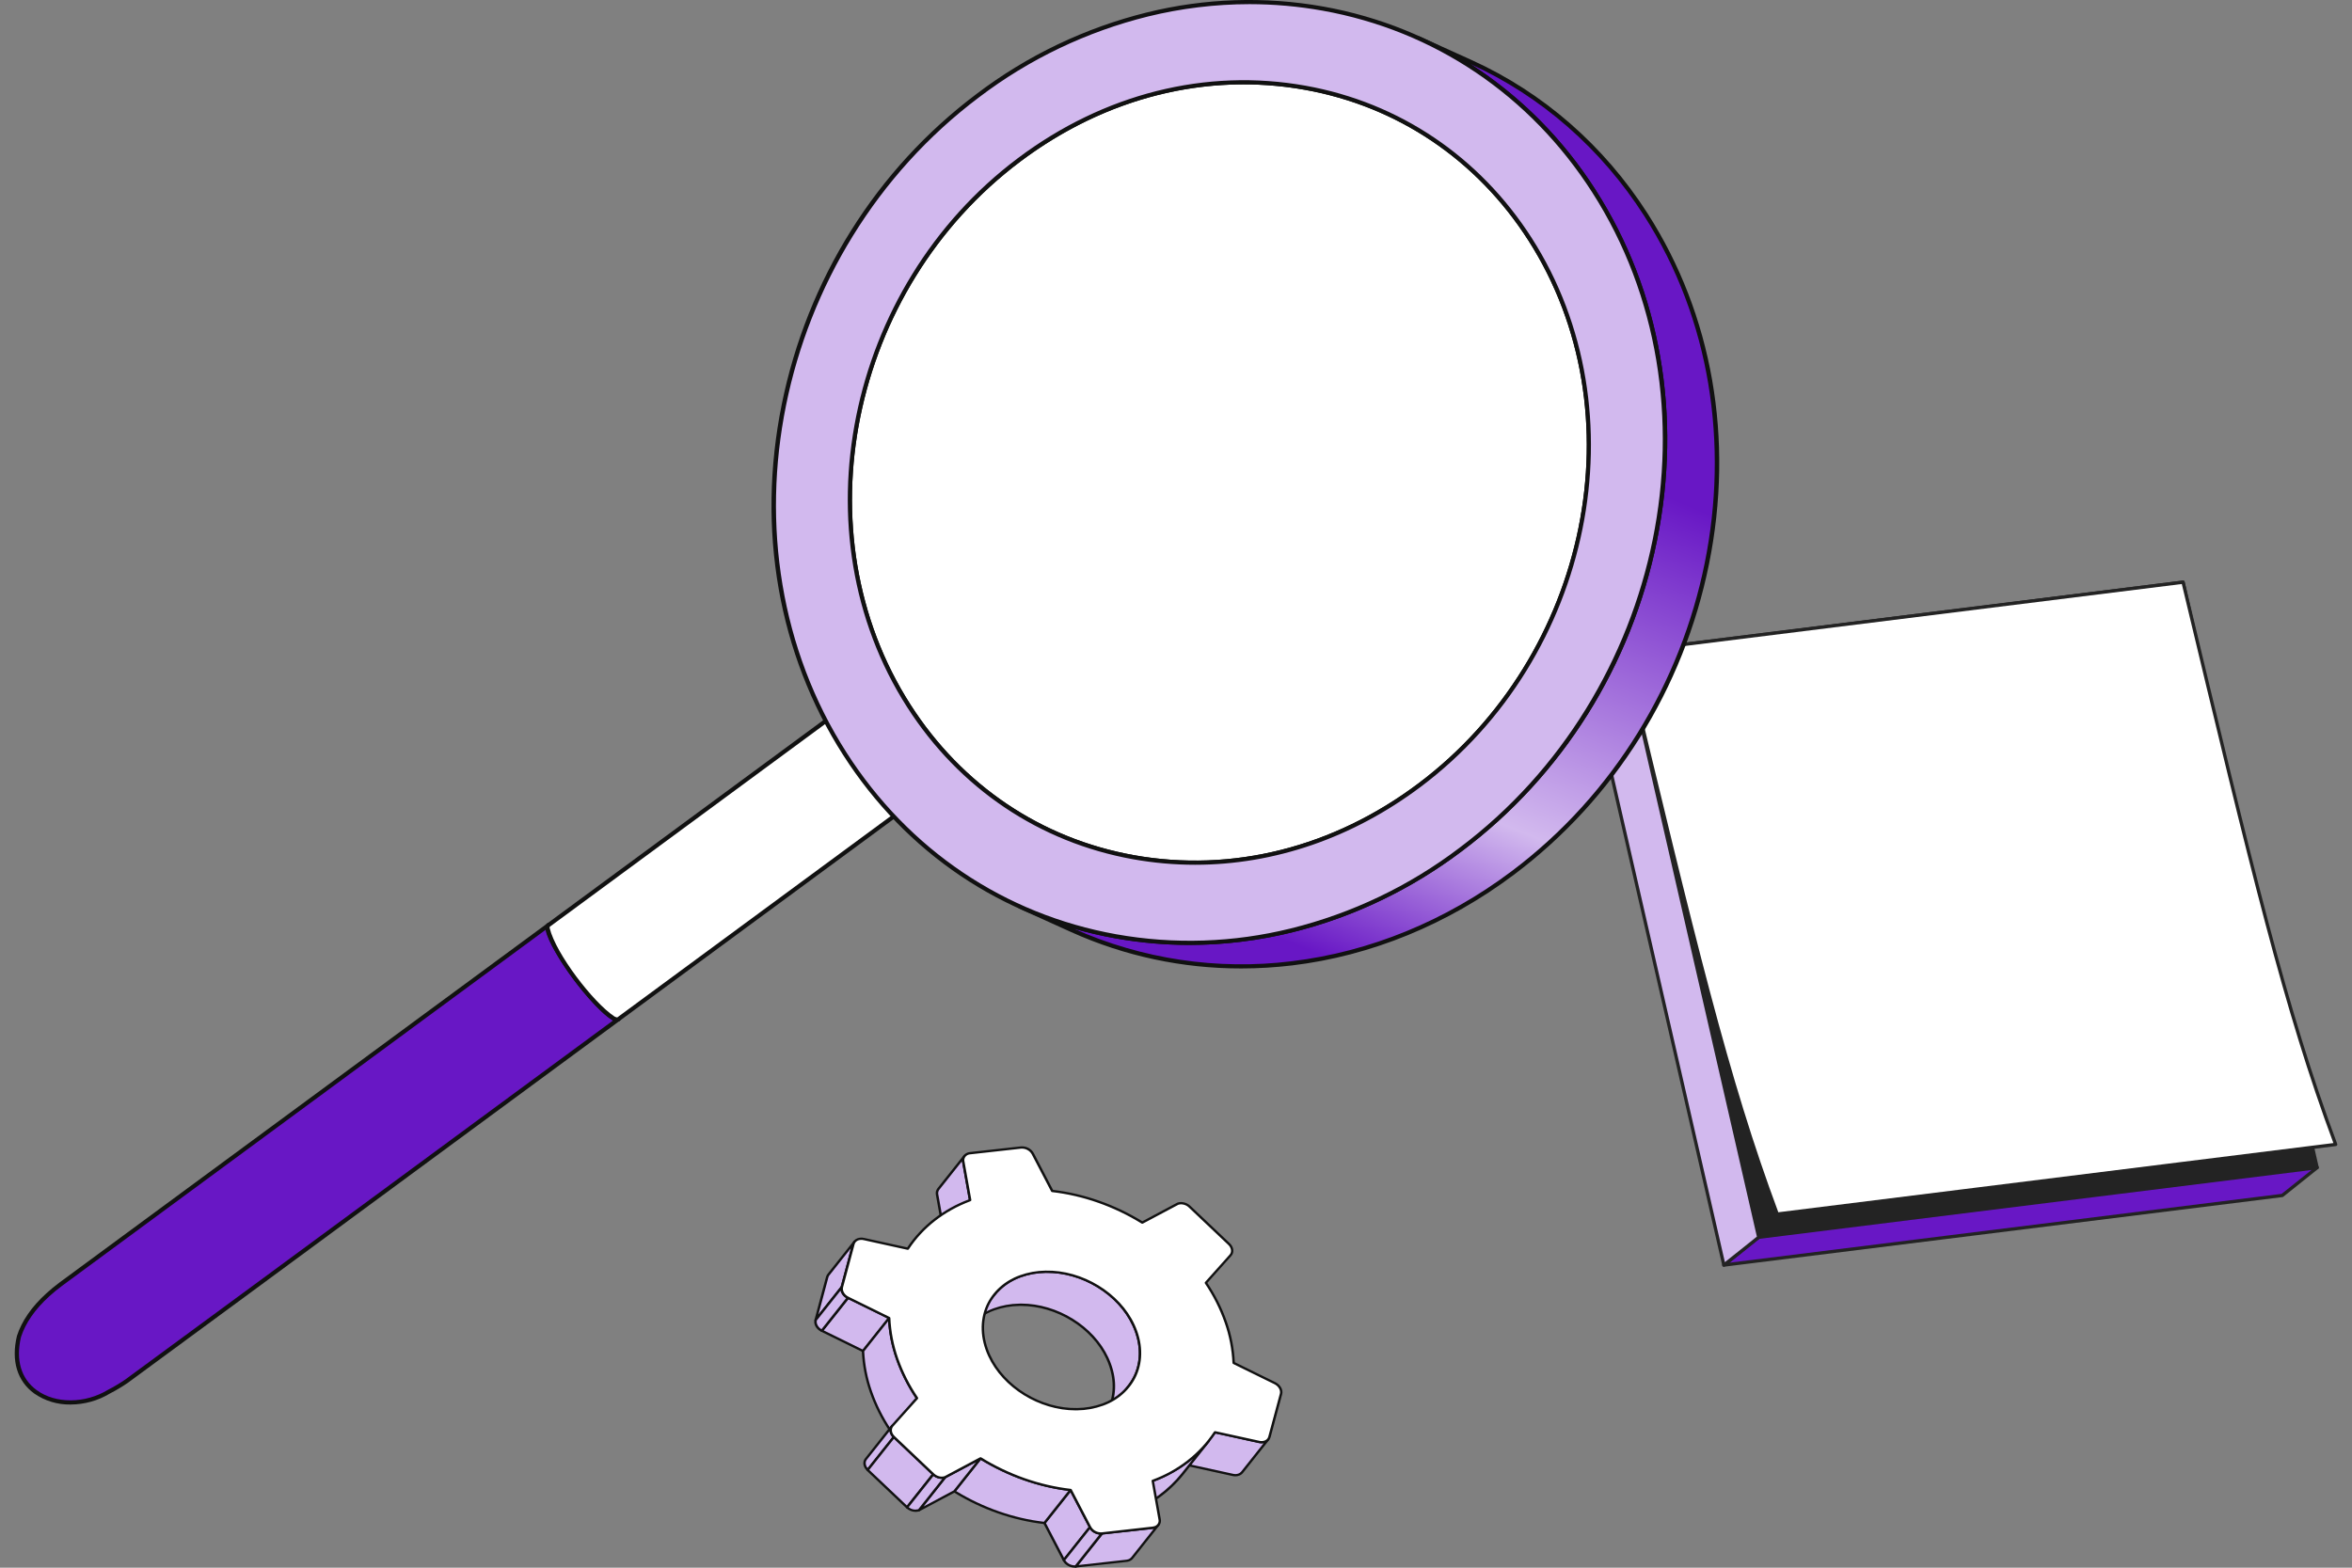 <svg width="111" height="74" viewBox="0 0 111 74" fill="none" xmlns="http://www.w3.org/2000/svg">
<rect x="0" y="0" width="111" height="74" fill="#808080" stroke="none"/>
<g clip-path="url(#clip0_3375_128260)">
<path d="M103.027 27.481L109.355 55.115L83.001 58.402L76.672 30.768L103.027 27.481Z" fill="#232323"/>
<path d="M83 58.48C82.965 58.48 82.933 58.455 82.924 58.419L76.596 30.785C76.591 30.764 76.595 30.741 76.608 30.723C76.62 30.705 76.64 30.693 76.662 30.691L103.017 27.404C103.056 27.399 103.093 27.425 103.102 27.464L109.431 55.098C109.436 55.119 109.432 55.142 109.419 55.16C109.406 55.178 109.387 55.19 109.365 55.193L83.01 58.479C83.007 58.48 83.004 58.48 83 58.48ZM76.767 30.835L83.061 58.316L109.26 55.048L102.966 27.567L76.767 30.835Z" fill="#232323"/>
<path d="M109.355 55.115L107.71 56.429L81.356 59.716L83 58.402L109.355 55.115Z" fill="#6817C5"/>
<path d="M81.355 59.794C81.324 59.794 81.296 59.775 81.284 59.746C81.27 59.714 81.279 59.676 81.307 59.655L82.951 58.341C82.963 58.332 82.976 58.326 82.99 58.325L109.345 55.038C109.38 55.033 109.413 55.053 109.427 55.085C109.44 55.117 109.431 55.154 109.403 55.176L107.759 56.49C107.747 56.499 107.734 56.505 107.72 56.506L81.365 59.793C81.362 59.793 81.359 59.794 81.355 59.794ZM83.031 58.477L81.62 59.604L107.679 56.354L109.09 55.227L83.031 58.477Z" fill="#232323"/>
<path d="M83.001 58.403L81.356 59.716L75.027 32.082L76.672 30.769L83.001 58.403Z" fill="#D2B9EE"/>
<path d="M81.356 59.794C81.347 59.794 81.339 59.792 81.33 59.79C81.305 59.781 81.286 59.76 81.28 59.733L74.951 32.099C74.945 32.07 74.955 32.04 74.979 32.021L76.623 30.707C76.644 30.691 76.672 30.686 76.698 30.695C76.723 30.703 76.742 30.725 76.748 30.751L83.077 58.385C83.083 58.414 83.073 58.445 83.049 58.463L81.405 59.777C81.391 59.788 81.374 59.794 81.356 59.794ZM75.114 32.112L81.404 59.578L82.914 58.372L76.624 30.907L75.114 32.112Z" fill="#232323"/>
<path d="M76.672 30.768L103.027 27.481C106.348 41.355 107.864 47.683 110.229 54.022L83.875 57.308C81.509 50.97 79.994 44.642 76.672 30.768Z" fill="white"/>
<path d="M83.874 57.386C83.842 57.386 83.813 57.366 83.801 57.335C81.434 50.992 79.918 44.66 76.596 30.786C76.591 30.765 76.595 30.742 76.608 30.724C76.62 30.705 76.64 30.693 76.662 30.691L103.017 27.404C103.056 27.4 103.093 27.424 103.102 27.463C106.423 41.331 107.938 47.66 110.302 53.994C110.311 54.016 110.308 54.041 110.296 54.062C110.283 54.082 110.262 54.096 110.239 54.099L83.884 57.385C83.881 57.386 83.878 57.386 83.874 57.386ZM76.768 30.835C80.064 44.602 81.579 50.921 83.926 57.223L110.122 53.956C107.778 47.654 106.261 41.326 102.967 27.567L76.768 30.835Z" fill="#232323"/>
</g>
<g clip-path="url(#clip1_3375_128260)">
<path d="M0.894 63.084C1.14 62.32 1.661 61.66 2.249 61.124C2.447 60.944 2.654 60.773 2.87 60.614L25.883 43.668C25.769 44.541 28.326 47.977 29.185 48.105C28.981 48.251 6.161 65.069 5.969 65.197C5.703 65.378 5.426 65.543 5.14 65.69C3.15 66.889 0.21 65.931 0.894 63.084Z" fill="#6817C5"/>
<path d="M3.328 66.298C2.717 66.309 2.118 66.128 1.617 65.78C0.81 65.194 0.519 64.229 0.799 63.062C0.8 63.06 0.8 63.058 0.801 63.055C1.026 62.358 1.491 61.683 2.184 61.053C2.384 60.87 2.593 60.697 2.811 60.536L25.825 43.59C25.841 43.578 25.86 43.572 25.879 43.571C25.899 43.569 25.918 43.574 25.935 43.584C25.951 43.594 25.965 43.608 25.974 43.626C25.982 43.643 25.985 43.663 25.983 43.682C25.877 44.493 28.404 47.89 29.202 48.009C29.221 48.012 29.239 48.021 29.254 48.034C29.268 48.047 29.279 48.064 29.283 48.083C29.288 48.102 29.287 48.123 29.28 48.141C29.273 48.159 29.261 48.175 29.245 48.187C29.171 48.24 26.06 50.531 22.122 53.432C15.006 58.673 6.149 65.198 6.025 65.28C5.756 65.463 5.477 65.63 5.187 65.779C4.626 66.117 3.984 66.296 3.328 66.298ZM0.991 63.112C0.733 64.194 0.996 65.085 1.734 65.62C2.625 66.267 4.005 66.261 5.091 65.607C5.375 65.46 5.65 65.296 5.914 65.116C6.059 65.019 15.275 58.23 22.004 53.273C25.474 50.717 28.302 48.634 28.977 48.138C28.008 47.664 25.97 44.926 25.794 43.858L2.931 60.694C2.718 60.851 2.514 61.019 2.319 61.197C1.652 61.805 1.206 62.449 0.991 63.112Z" fill="#111111"/>
<path d="M29.185 48.106C29.398 47.948 28.832 46.828 27.921 45.603C27.009 44.377 26.096 43.512 25.883 43.669C25.669 43.827 26.235 44.947 27.147 46.172C28.059 47.397 28.971 48.263 29.185 48.106Z" fill="white"/>
<path d="M29.125 48.223C29.041 48.218 28.959 48.191 28.888 48.146C28.351 47.848 27.278 46.621 26.497 45.411C26.134 44.848 25.559 43.865 25.799 43.611C25.878 43.527 26.007 43.532 26.18 43.629C26.717 43.927 27.789 45.154 28.57 46.363C28.934 46.927 29.509 47.91 29.269 48.164C29.25 48.183 29.228 48.199 29.203 48.209C29.179 48.219 29.152 48.224 29.125 48.223ZM25.944 43.749C25.942 43.749 25.94 43.749 25.938 43.749C25.897 43.816 26.01 44.291 26.664 45.304C27.43 46.491 28.471 47.688 28.985 47.974C29.092 48.033 29.129 48.025 29.13 48.025C29.171 47.958 29.058 47.483 28.403 46.47C27.637 45.283 26.596 44.086 26.083 43.8C26.041 43.773 25.994 43.755 25.944 43.749Z" fill="#111111"/>
<path d="M43.31 37.705C43.523 37.548 42.957 36.427 42.046 35.202C41.134 33.977 40.221 33.112 40.008 33.269C39.794 33.426 40.36 34.547 41.272 35.772C42.184 36.997 43.096 37.862 43.31 37.705Z" fill="white"/>
<path d="M43.25 37.822C43.166 37.816 43.084 37.79 43.013 37.745C42.475 37.447 41.403 36.22 40.622 35.01C40.259 34.447 39.684 33.464 39.924 33.21C40.003 33.125 40.132 33.131 40.305 33.227C40.842 33.526 41.914 34.753 42.695 35.962C43.059 36.526 43.633 37.509 43.394 37.763C43.375 37.782 43.353 37.797 43.328 37.807C43.304 37.818 43.277 37.823 43.25 37.822ZM40.069 33.348C40.067 33.348 40.065 33.348 40.063 33.348C40.022 33.415 40.135 33.89 40.789 34.903C41.555 36.09 42.596 37.287 43.11 37.572C43.217 37.632 43.254 37.623 43.255 37.623C43.296 37.557 43.182 37.082 42.528 36.068C41.762 34.882 40.721 33.684 40.208 33.399C40.166 33.371 40.119 33.354 40.069 33.348Z" fill="#111111"/>
<path d="M25.84 43.821C25.834 43.794 25.835 43.766 25.842 43.739C25.85 43.712 25.864 43.688 25.883 43.668L40.008 33.268C39.652 33.909 42.691 37.916 43.31 37.705L29.186 48.106C29.14 48.14 29.058 48.127 28.937 48.06C27.968 47.421 26.136 45.08 25.84 43.821Z" fill="white"/>
<path d="M29.126 48.223C29.042 48.217 28.962 48.19 28.891 48.146C27.867 47.472 26.039 45.092 25.745 43.843C25.744 43.838 25.743 43.833 25.742 43.827C25.735 43.784 25.738 43.739 25.753 43.697C25.767 43.655 25.792 43.618 25.826 43.589L39.95 33.188C39.968 33.175 39.991 33.168 40.013 33.169C40.036 33.17 40.058 33.178 40.075 33.193C40.092 33.208 40.103 33.228 40.107 33.251C40.111 33.273 40.107 33.295 40.096 33.315C39.932 33.611 40.813 35.12 41.909 36.42C42.769 37.439 43.181 37.645 43.28 37.612C43.302 37.604 43.327 37.605 43.349 37.614C43.371 37.622 43.389 37.638 43.4 37.659C43.411 37.68 43.414 37.704 43.409 37.727C43.403 37.75 43.39 37.77 43.371 37.784L29.247 48.185C29.212 48.211 29.169 48.224 29.126 48.223ZM25.94 43.807C26.232 45.021 28.005 47.326 28.994 47.978C29.095 48.033 29.132 48.025 29.132 48.025L43.069 37.761C42.697 37.595 42.174 37.041 41.757 36.547C41.124 35.796 39.973 34.216 39.888 33.48L25.944 43.748C25.94 43.767 25.939 43.787 25.94 43.807Z" fill="#111111"/>
<path d="M49.747 39.3L52.201 40.412C49.494 39.185 47.103 37.174 45.345 34.43C40.125 26.281 42.453 14.742 50.548 8.659C55.919 4.624 62.476 4.003 67.805 6.418L65.352 5.307C60.022 2.891 53.466 3.513 48.095 7.548C39.999 13.63 37.672 25.17 42.891 33.318C44.65 36.063 47.04 38.074 49.747 39.3" fill="white"/>
<path d="M52.199 40.51C52.185 40.51 52.171 40.507 52.158 40.501L49.705 39.389C46.867 38.09 44.471 35.999 42.806 33.371C37.566 25.191 39.911 13.572 48.033 7.469C50.639 5.511 53.645 4.28 56.725 3.91C59.68 3.545 62.678 3.997 65.391 5.216L67.845 6.328C67.857 6.333 67.868 6.341 67.876 6.351C67.885 6.36 67.892 6.371 67.897 6.383C67.901 6.396 67.903 6.408 67.903 6.421C67.903 6.434 67.9 6.447 67.894 6.459C67.889 6.471 67.881 6.481 67.871 6.49C67.862 6.499 67.851 6.506 67.838 6.51C67.826 6.515 67.813 6.517 67.8 6.517C67.787 6.516 67.774 6.513 67.763 6.508C65.083 5.303 62.121 4.857 59.203 5.218C56.157 5.584 53.185 6.801 50.607 8.738C42.566 14.78 40.242 26.281 45.427 34.377C47.071 36.973 49.438 39.038 52.241 40.322C52.261 40.331 52.278 40.347 52.288 40.367C52.298 40.387 52.301 40.41 52.297 40.432C52.292 40.454 52.279 40.474 52.262 40.488C52.244 40.502 52.222 40.51 52.199 40.51ZM58.723 3.987C58.063 3.987 57.404 4.027 56.749 4.106C53.703 4.472 50.731 5.689 48.153 7.626C40.111 13.668 37.788 25.169 42.974 33.265C44.618 35.861 46.985 37.926 49.787 39.21L49.982 39.298C48.087 38.038 46.479 36.398 45.26 34.483C40.02 26.303 42.365 14.683 50.487 8.581C53.093 6.623 56.099 5.392 59.179 5.022C61.294 4.764 63.438 4.919 65.493 5.479L65.309 5.396C63.24 4.463 60.995 3.983 58.723 3.987Z" fill="#111111"/>
<path d="M49.747 39.3L52.201 40.412C49.494 39.185 47.103 37.174 45.345 34.43C40.125 26.281 42.453 14.742 50.548 8.659C55.919 4.624 62.476 4.003 67.805 6.418L65.352 5.307C60.022 2.891 53.466 3.513 48.095 7.548C39.999 13.63 37.672 25.17 42.891 33.318C44.65 36.063 47.04 38.074 49.747 39.3" fill="white"/>
<path d="M52.199 40.51C52.185 40.51 52.171 40.507 52.158 40.501L49.705 39.389C46.867 38.09 44.471 35.999 42.806 33.371C37.566 25.191 39.911 13.572 48.033 7.469C50.639 5.511 53.645 4.28 56.725 3.91C59.68 3.545 62.678 3.997 65.391 5.216L67.845 6.328C67.857 6.333 67.868 6.341 67.876 6.351C67.885 6.36 67.892 6.371 67.897 6.383C67.901 6.396 67.903 6.408 67.903 6.421C67.903 6.434 67.9 6.447 67.894 6.459C67.889 6.471 67.881 6.481 67.871 6.49C67.862 6.499 67.851 6.506 67.838 6.51C67.826 6.515 67.813 6.517 67.8 6.517C67.787 6.516 67.774 6.513 67.763 6.508C65.083 5.303 62.121 4.857 59.203 5.218C56.157 5.584 53.185 6.801 50.607 8.738C42.566 14.78 40.242 26.281 45.427 34.377C47.071 36.973 49.438 39.038 52.241 40.322C52.261 40.331 52.278 40.347 52.288 40.367C52.298 40.387 52.301 40.41 52.297 40.432C52.292 40.454 52.279 40.474 52.262 40.488C52.244 40.502 52.222 40.51 52.199 40.51ZM58.723 3.987C58.063 3.987 57.404 4.027 56.749 4.106C53.703 4.472 50.731 5.689 48.153 7.626C40.111 13.668 37.788 25.169 42.974 33.265C44.618 35.861 46.985 37.926 49.787 39.21L49.982 39.298C48.087 38.038 46.479 36.398 45.26 34.483C40.02 26.303 42.365 14.683 50.487 8.581C53.093 6.623 56.099 5.392 59.179 5.022C61.294 4.764 63.438 4.919 65.493 5.479L65.309 5.396C63.24 4.463 60.995 3.983 58.723 3.987Z" fill="#111111"/>
<path d="M48.095 7.548C39.999 13.63 37.672 25.17 42.891 33.318C48.111 41.467 58.904 43.142 66.999 37.059C75.099 30.973 77.43 19.438 72.21 11.29C66.99 3.142 56.195 1.462 48.095 7.548Z" fill="white"/>
<path d="M56.403 40.821C55.421 40.82 54.442 40.733 53.476 40.56C49.058 39.768 45.268 37.215 42.806 33.371C37.566 25.191 39.911 13.572 48.033 7.469C52.093 4.419 56.917 3.203 61.618 4.046C66.038 4.838 69.829 7.392 72.292 11.237C77.53 19.414 75.182 31.033 67.057 37.138C63.839 39.556 60.14 40.821 56.403 40.821ZM48.154 7.627C40.112 13.668 37.788 25.17 42.974 33.265C45.406 37.062 49.148 39.584 53.511 40.366C58.156 41.198 62.924 39.996 66.938 36.98C74.982 30.936 77.309 19.436 72.125 11.343C69.692 7.545 65.948 5.022 61.584 4.24C56.938 3.407 52.168 4.611 48.154 7.627Z" fill="#111111"/>
<path d="M48.141 42.795L50.594 43.907C57.02 46.819 64.925 46.069 71.397 41.207C81.16 33.871 83.972 19.959 77.679 10.136C75.559 6.826 72.675 4.401 69.41 2.921L66.957 1.81C70.221 3.289 73.105 5.714 75.226 9.024C81.518 18.848 78.707 32.759 68.943 40.095C62.471 44.958 54.567 45.707 48.141 42.795Z" fill="url(#paint0_linear_3375_128260)"/>
<path d="M58.583 45.714C55.813 45.72 53.074 45.134 50.551 43.997L48.098 42.885C48.086 42.88 48.075 42.872 48.066 42.863C48.057 42.853 48.05 42.842 48.045 42.83C48.041 42.818 48.039 42.805 48.039 42.792C48.039 42.779 48.043 42.766 48.048 42.754C48.053 42.742 48.061 42.731 48.071 42.722C48.08 42.714 48.092 42.707 48.104 42.702C48.116 42.698 48.129 42.696 48.142 42.696C48.156 42.697 48.168 42.7 48.18 42.705C51.415 44.159 54.989 44.697 58.511 44.263C62.186 43.821 65.772 42.353 68.882 40.016C78.589 32.722 81.397 18.844 75.14 9.077C73.103 5.897 70.258 3.415 66.914 1.9C66.89 1.889 66.872 1.869 66.862 1.844C66.853 1.82 66.854 1.793 66.865 1.769C66.876 1.745 66.896 1.726 66.921 1.717C66.945 1.708 66.972 1.709 66.996 1.72L69.45 2.832C72.83 4.363 75.704 6.871 77.762 10.083C80.819 14.856 81.846 20.73 80.655 26.624C79.464 32.517 76.196 37.723 71.455 41.285C68.317 43.642 64.698 45.124 60.989 45.57C60.19 45.666 59.387 45.714 58.583 45.714ZM50.672 43.834C53.897 45.274 57.457 45.806 60.965 45.373C64.64 44.932 68.226 43.463 71.335 41.127C81.043 33.834 83.85 19.954 77.594 10.188C75.562 7.016 72.727 4.539 69.394 3.023C71.774 4.557 73.791 6.586 75.308 8.97C78.365 13.743 79.393 19.617 78.201 25.511C77.01 31.405 73.743 36.611 69.001 40.173C65.864 42.531 62.245 44.012 58.535 44.458C55.898 44.779 53.224 44.567 50.672 43.834Z" fill="#111111"/>
<path d="M75.225 9.024C81.518 18.847 78.706 32.759 68.943 40.094C59.184 47.426 46.167 45.406 39.875 35.584C33.579 25.756 36.391 11.844 46.149 4.511C55.913 -2.824 68.93 -0.804 75.225 9.024ZM66.998 37.059C75.098 30.973 77.429 19.438 72.209 11.29C66.99 3.141 56.194 1.462 48.094 7.547C39.999 13.63 37.671 25.169 42.891 33.318C48.11 41.467 58.903 43.141 66.998 37.059Z" fill="#D2B9EE"/>
<path d="M56.131 44.605C54.961 44.605 53.793 44.501 52.641 44.294C47.319 43.34 42.755 40.266 39.789 35.637C36.731 30.862 35.702 24.987 36.893 19.092C38.084 13.2 41.348 7.994 46.088 4.433C48.477 2.617 51.214 1.308 54.131 0.586C56.854 -0.088 59.69 -0.183 62.452 0.309C67.775 1.263 72.341 4.339 75.307 8.97C78.365 13.743 79.392 19.617 78.201 25.511C77.009 31.405 73.742 36.611 69.001 40.173C66.613 41.988 63.877 43.296 60.961 44.017C59.38 44.405 57.759 44.603 56.131 44.605ZM58.963 0.196C57.351 0.198 55.744 0.394 54.179 0.778C51.288 1.494 48.575 2.791 46.208 4.591C36.503 11.882 33.699 25.762 39.957 35.531C42.892 40.113 47.409 43.156 52.677 44.1C55.411 44.587 58.218 44.493 60.914 43.826C63.804 43.111 66.516 41.815 68.882 40.016C78.589 32.722 81.397 18.843 75.14 9.077C72.203 4.492 67.685 1.448 62.417 0.503C61.277 0.299 60.121 0.196 58.963 0.196ZM56.401 40.82C55.42 40.82 54.441 40.733 53.475 40.56C49.056 39.768 45.267 37.215 42.805 33.371C37.565 25.191 39.91 13.572 48.032 7.469C52.092 4.419 56.916 3.203 61.617 4.046C66.037 4.838 69.828 7.392 72.291 11.237C77.529 19.414 75.18 31.033 67.056 37.137C63.838 39.555 60.139 40.82 56.401 40.82ZM58.691 3.982C54.995 3.982 51.336 5.234 48.152 7.626C40.111 13.668 37.787 25.169 42.973 33.265C45.405 37.062 49.147 39.583 53.51 40.365C58.155 41.198 62.923 39.996 66.937 36.98C74.981 30.936 77.308 19.435 72.124 11.343C69.691 7.545 65.947 5.022 61.582 4.24C60.628 4.069 59.66 3.983 58.691 3.982H58.691Z" fill="#111111"/>
</g>
<g clip-path="url(#clip2_3375_128260)">
<path d="M44.225 56.383C44.216 56.338 44.217 56.292 44.228 56.247C44.238 56.202 44.259 56.16 44.287 56.123L45.523 54.566C45.494 54.604 45.474 54.646 45.463 54.691C45.452 54.736 45.451 54.782 45.46 54.827L45.785 56.648L44.55 58.206L44.225 56.383Z" fill="#D2B9EE"/>
<path d="M44.55 58.26C44.536 58.261 44.522 58.256 44.511 58.248C44.501 58.239 44.494 58.228 44.491 58.215L44.167 56.394C44.157 56.342 44.158 56.288 44.17 56.236C44.183 56.184 44.206 56.135 44.239 56.092L45.475 54.535C45.48 54.529 45.485 54.524 45.492 54.52C45.498 54.517 45.506 54.514 45.513 54.513C45.521 54.512 45.529 54.513 45.536 54.514C45.544 54.516 45.551 54.519 45.557 54.523C45.563 54.528 45.568 54.533 45.572 54.539C45.576 54.545 45.579 54.552 45.58 54.559C45.581 54.566 45.581 54.573 45.579 54.58C45.577 54.587 45.574 54.593 45.569 54.599C45.545 54.631 45.528 54.666 45.52 54.704C45.511 54.742 45.51 54.781 45.518 54.819L45.843 56.64C45.844 56.647 45.844 56.654 45.842 56.661C45.84 56.668 45.837 56.675 45.832 56.681L44.597 58.238C44.591 58.245 44.584 58.251 44.576 58.254C44.568 58.258 44.559 58.26 44.55 58.26ZM44.282 56.376L44.585 58.071L45.723 56.635L45.403 54.836C45.401 54.829 45.4 54.821 45.399 54.814L44.334 56.157C44.31 56.188 44.293 56.224 44.284 56.262C44.275 56.299 44.275 56.338 44.282 56.376Z" fill="#111111"/>
<path d="M57.341 67.607L59.422 68.064C59.514 68.085 59.61 68.08 59.699 68.049C59.761 68.028 59.815 67.99 59.855 67.941L58.62 69.498C58.58 69.547 58.525 69.585 58.463 69.607C58.375 69.638 58.278 69.643 58.187 69.622L56.105 69.164L57.341 67.607Z" fill="#D2B9EE"/>
<path d="M58.303 69.689C58.259 69.689 58.216 69.684 58.174 69.675L56.092 69.218C56.083 69.216 56.074 69.212 56.067 69.206C56.059 69.2 56.054 69.193 56.05 69.185C56.047 69.176 56.046 69.167 56.047 69.158C56.049 69.149 56.053 69.141 56.059 69.134L57.294 67.576C57.3 67.568 57.309 67.562 57.319 67.558C57.33 67.555 57.341 67.554 57.352 67.556L59.433 68.012C59.513 68.031 59.597 68.027 59.675 68C59.727 67.981 59.772 67.949 59.805 67.908C59.81 67.902 59.816 67.897 59.822 67.894C59.829 67.89 59.836 67.887 59.844 67.886C59.851 67.885 59.859 67.886 59.867 67.887C59.874 67.889 59.881 67.892 59.887 67.896C59.9 67.905 59.908 67.918 59.91 67.932C59.912 67.946 59.908 67.96 59.9 67.972L58.664 69.529C58.617 69.587 58.554 69.631 58.482 69.657C58.425 69.678 58.364 69.689 58.303 69.689ZM56.205 69.132L58.2 69.569C58.28 69.588 58.364 69.584 58.441 69.557C58.493 69.538 58.539 69.506 58.572 69.465L59.637 68.122C59.561 68.136 59.483 68.134 59.408 68.117L57.363 67.668L56.205 69.132Z" fill="#111111"/>
<path d="M46.923 61.113L45.688 62.671C46 62.28 46.426 61.98 46.915 61.804C47.296 61.667 47.7 61.594 48.109 61.587C49.816 61.553 51.577 62.623 52.263 64.114C52.763 65.197 52.625 66.247 52.029 66.995L53.265 65.437C53.858 64.689 53.996 63.638 53.498 62.556C52.812 61.065 51.051 59.995 49.344 60.03C48.936 60.036 48.531 60.109 48.15 60.247C47.661 60.423 47.236 60.723 46.923 61.113Z" fill="#D2B9EE"/>
<path d="M52.03 67.048C52.017 67.048 52.005 67.044 51.995 67.037C51.989 67.033 51.984 67.028 51.98 67.022C51.976 67.016 51.974 67.009 51.972 67.002C51.971 66.995 51.972 66.988 51.974 66.981C51.975 66.974 51.979 66.967 51.983 66.962C52.597 66.187 52.678 65.157 52.207 64.135C51.537 62.68 49.856 61.645 48.189 61.645H48.108C47.707 61.649 47.309 61.719 46.935 61.853C46.455 62.026 46.038 62.321 45.731 62.703C45.722 62.715 45.708 62.723 45.693 62.725C45.677 62.727 45.662 62.724 45.649 62.715C45.636 62.707 45.628 62.694 45.626 62.68C45.623 62.665 45.627 62.651 45.636 62.639L46.872 61.082C47.192 60.683 47.627 60.376 48.127 60.195C48.515 60.056 48.926 59.981 49.342 59.975C51.08 59.939 52.852 61.016 53.55 62.534C54.038 63.592 53.951 64.662 53.312 65.469L52.076 67.026C52.071 67.033 52.064 67.038 52.056 67.042C52.048 67.046 52.039 67.048 52.03 67.048ZM48.19 61.532C49.903 61.532 51.627 62.598 52.315 64.092C52.679 64.88 52.724 65.675 52.458 66.363L53.218 65.404C53.832 64.629 53.915 63.599 53.443 62.577C52.762 61.098 51.039 60.05 49.344 60.086C48.942 60.091 48.544 60.163 48.17 60.298C47.691 60.471 47.274 60.766 46.967 61.148L46.201 62.114C46.413 61.966 46.645 61.845 46.892 61.755C47.279 61.615 47.69 61.541 48.105 61.535L48.19 61.532Z" fill="#111111"/>
<path d="M54.404 69.9L53.168 71.458C54.221 71.071 55.136 70.419 55.81 69.576L57.045 68.019C56.371 68.862 55.456 69.513 54.404 69.9Z" fill="#D2B9EE"/>
<path d="M53.168 71.513C53.157 71.513 53.146 71.51 53.137 71.504C53.128 71.499 53.12 71.492 53.115 71.483C53.111 71.474 53.109 71.464 53.11 71.454C53.111 71.444 53.115 71.434 53.121 71.426L54.356 69.868C54.362 69.86 54.371 69.854 54.381 69.85C55.422 69.466 56.328 68.821 56.996 67.988C57.001 67.982 57.007 67.977 57.013 67.974C57.02 67.97 57.027 67.968 57.035 67.966C57.042 67.965 57.05 67.966 57.058 67.967C57.065 67.969 57.072 67.972 57.078 67.977C57.084 67.981 57.09 67.986 57.094 67.992C57.098 67.998 57.1 68.005 57.101 68.012C57.102 68.019 57.102 68.026 57.1 68.033C57.099 68.04 57.095 68.046 57.091 68.052L55.856 69.61C55.174 70.46 54.251 71.117 53.189 71.509C53.182 71.512 53.175 71.513 53.168 71.513ZM54.44 69.945L53.341 71.33C54.303 70.94 55.137 70.324 55.763 69.543L56.305 68.859C55.758 69.32 55.126 69.688 54.44 69.945Z" fill="#111111"/>
<path d="M39.04 60.283C39.052 60.242 39.072 60.204 39.099 60.17L40.332 58.61C40.305 58.644 40.285 58.682 40.274 58.722L39.729 60.75L38.496 62.308L39.04 60.283Z" fill="#D2B9EE"/>
<path d="M38.496 62.363C38.487 62.363 38.479 62.361 38.471 62.358C38.459 62.352 38.449 62.343 38.443 62.332C38.437 62.321 38.436 62.308 38.439 62.295L38.983 60.267C38.996 60.22 39.019 60.176 39.05 60.136L40.285 58.579C40.289 58.573 40.295 58.568 40.302 58.565C40.308 58.561 40.316 58.558 40.323 58.557C40.331 58.556 40.339 58.556 40.346 58.558C40.353 58.56 40.361 58.563 40.367 58.567C40.373 58.571 40.378 58.577 40.382 58.583C40.386 58.589 40.389 58.596 40.39 58.603C40.391 58.61 40.391 58.617 40.389 58.624C40.387 58.631 40.384 58.637 40.379 58.643C40.357 58.671 40.341 58.703 40.332 58.736L39.788 60.764C39.786 60.771 39.783 60.777 39.778 60.783L38.543 62.341C38.538 62.348 38.531 62.353 38.523 62.357C38.514 62.361 38.505 62.363 38.496 62.363ZM39.097 60.294L38.624 62.056L39.676 60.728L40.163 58.914L39.144 60.201C39.122 60.228 39.106 60.26 39.097 60.294Z" fill="#111111"/>
<path d="M40.021 61.26L38.785 62.817L40.731 63.773L41.966 62.215L40.021 61.26Z" fill="#D2B9EE"/>
<path d="M40.731 63.826C40.721 63.826 40.712 63.824 40.703 63.82L38.758 62.864C38.75 62.86 38.744 62.855 38.739 62.849C38.733 62.843 38.73 62.836 38.728 62.828C38.726 62.821 38.726 62.813 38.728 62.805C38.73 62.798 38.733 62.791 38.738 62.784L39.973 61.227C39.982 61.217 39.994 61.209 40.007 61.206C40.021 61.204 40.035 61.205 40.048 61.211L41.992 62.167C41.999 62.17 42.006 62.175 42.011 62.181C42.016 62.188 42.019 62.195 42.021 62.202C42.023 62.21 42.023 62.218 42.022 62.225C42.02 62.233 42.016 62.24 42.011 62.247L40.778 63.803C40.773 63.81 40.766 63.816 40.758 63.82C40.749 63.824 40.74 63.826 40.731 63.826ZM38.872 62.797L40.713 63.702L41.882 62.233L40.041 61.328L38.872 62.797Z" fill="#111111"/>
<path d="M39.73 60.751L38.495 62.308C38.446 62.494 38.568 62.712 38.784 62.816L40.019 61.258C39.803 61.153 39.681 60.933 39.73 60.749" fill="#D2B9EE"/>
<path d="M38.785 62.871C38.775 62.87 38.766 62.868 38.757 62.865C38.516 62.748 38.382 62.508 38.438 62.295C38.441 62.288 38.444 62.282 38.448 62.276L39.684 60.719C39.692 60.709 39.703 60.702 39.717 60.699C39.73 60.696 39.743 60.697 39.755 60.702C39.767 60.708 39.777 60.717 39.783 60.728C39.789 60.739 39.79 60.752 39.787 60.764C39.745 60.926 39.856 61.118 40.047 61.211C40.054 61.215 40.061 61.219 40.066 61.226C40.071 61.232 40.075 61.239 40.077 61.247C40.079 61.254 40.079 61.262 40.077 61.27C40.075 61.278 40.072 61.285 40.067 61.291L38.831 62.848C38.826 62.855 38.819 62.861 38.811 62.865C38.803 62.868 38.794 62.87 38.785 62.871ZM38.551 62.329C38.517 62.476 38.609 62.646 38.769 62.743L39.934 61.275C39.867 61.235 39.809 61.183 39.763 61.122C39.718 61.061 39.686 60.992 39.67 60.919L38.551 62.329Z" fill="#111111"/>
<path d="M41.966 62.215L40.73 63.772C40.758 64.427 40.884 65.075 41.103 65.698C41.332 66.351 41.647 66.975 42.042 67.555L43.278 65.998C42.883 65.416 42.567 64.791 42.339 64.138C42.12 63.516 41.994 62.869 41.966 62.215Z" fill="#D2B9EE"/>
<path d="M42.039 67.609C42.03 67.609 42.021 67.606 42.012 67.602C42.004 67.597 41.997 67.591 41.992 67.584C41.595 66.998 41.278 66.369 41.048 65.712C40.827 65.085 40.701 64.433 40.672 63.774C40.671 63.762 40.675 63.75 40.683 63.74L41.919 62.182C41.926 62.173 41.936 62.167 41.947 62.163C41.959 62.159 41.971 62.159 41.983 62.163C41.995 62.166 42.005 62.172 42.012 62.181C42.02 62.19 42.024 62.201 42.024 62.212C42.053 62.861 42.177 63.504 42.394 64.121C42.623 64.77 42.937 65.391 43.329 65.969C43.336 65.978 43.339 65.988 43.339 65.999C43.339 66.01 43.336 66.02 43.329 66.029L42.086 67.587C42.081 67.594 42.074 67.599 42.066 67.603C42.058 67.607 42.049 67.609 42.039 67.609ZM40.787 63.789C40.817 64.431 40.941 65.067 41.156 65.679C41.375 66.302 41.672 66.9 42.044 67.458L43.204 65.996C42.817 65.419 42.507 64.801 42.281 64.155C42.077 63.576 41.954 62.975 41.913 62.368L40.787 63.789Z" fill="#111111"/>
<path d="M52.001 72.383L54.403 72.115C54.44 72.112 54.476 72.103 54.511 72.091C54.572 72.069 54.625 72.031 54.664 71.982L53.429 73.54C53.39 73.589 53.337 73.626 53.275 73.648C53.241 73.661 53.205 73.669 53.168 73.672L50.766 73.943L52.001 72.383Z" fill="#D2B9EE"/>
<path d="M50.765 73.995C50.755 73.995 50.745 73.993 50.736 73.988C50.727 73.984 50.72 73.977 50.715 73.969C50.709 73.96 50.706 73.949 50.707 73.939C50.708 73.928 50.712 73.918 50.718 73.909L51.954 72.352C51.959 72.346 51.965 72.341 51.971 72.337C51.978 72.333 51.986 72.331 51.994 72.33L54.396 72.059C54.428 72.056 54.459 72.049 54.489 72.038C54.54 72.02 54.584 71.988 54.617 71.948C54.622 71.942 54.627 71.936 54.634 71.932C54.641 71.928 54.648 71.925 54.656 71.924C54.664 71.922 54.672 71.923 54.679 71.924C54.687 71.926 54.695 71.929 54.701 71.933C54.708 71.938 54.713 71.943 54.717 71.95C54.721 71.956 54.724 71.963 54.724 71.97C54.725 71.978 54.725 71.985 54.723 71.992C54.72 71.999 54.717 72.006 54.711 72.012L53.476 73.572C53.43 73.629 53.368 73.673 53.297 73.699C53.257 73.713 53.216 73.723 53.174 73.727L50.772 73.995L50.765 73.995ZM52.033 72.435L50.893 73.875L53.161 73.622C53.193 73.619 53.224 73.612 53.253 73.601C53.304 73.583 53.349 73.551 53.382 73.511L54.448 72.167C54.435 72.167 54.423 72.171 54.41 72.172L52.033 72.435Z" fill="#111111"/>
<path d="M50.528 70.331L49.293 71.888L50.208 73.644L51.443 72.086L50.528 70.331Z" fill="#D2B9EE"/>
<path d="M50.209 73.697H50.203C50.193 73.696 50.183 73.693 50.175 73.688C50.167 73.682 50.16 73.675 50.156 73.667L49.24 71.912C49.236 71.903 49.234 71.893 49.235 71.884C49.236 71.874 49.239 71.865 49.245 71.858L50.482 70.3C50.488 70.293 50.496 70.287 50.505 70.283C50.514 70.279 50.524 70.278 50.534 70.279C50.544 70.279 50.554 70.283 50.562 70.288C50.57 70.293 50.577 70.3 50.581 70.309L51.496 72.064C51.501 72.073 51.502 72.082 51.502 72.091C51.501 72.101 51.497 72.11 51.491 72.118L50.256 73.676C50.25 73.683 50.243 73.688 50.235 73.692C50.227 73.695 50.218 73.697 50.209 73.697ZM49.361 71.894L50.219 73.538L51.376 72.079L50.519 70.435L49.361 71.894Z" fill="#111111"/>
<path d="M51.443 72.088L50.207 73.645C50.257 73.741 50.338 73.821 50.438 73.874C50.538 73.927 50.653 73.951 50.767 73.943L52.003 72.385C51.888 72.393 51.773 72.369 51.673 72.316C51.574 72.263 51.493 72.184 51.443 72.088Z" fill="#D2B9EE"/>
<path d="M50.711 73.999C50.594 73.996 50.48 73.964 50.382 73.905C50.284 73.847 50.205 73.765 50.154 73.668C50.149 73.659 50.148 73.649 50.149 73.64C50.15 73.63 50.154 73.621 50.16 73.614L51.395 72.056C51.401 72.049 51.409 72.043 51.418 72.039C51.428 72.035 51.438 72.034 51.448 72.034C51.458 72.035 51.467 72.039 51.475 72.044C51.483 72.049 51.49 72.056 51.494 72.065C51.54 72.15 51.612 72.221 51.701 72.269C51.79 72.316 51.893 72.338 51.995 72.332C52.007 72.33 52.018 72.332 52.029 72.337C52.039 72.341 52.048 72.349 52.054 72.358C52.06 72.367 52.063 72.377 52.063 72.388C52.063 72.398 52.06 72.408 52.054 72.417L50.816 73.973C50.811 73.979 50.805 73.984 50.798 73.988C50.791 73.992 50.783 73.994 50.776 73.995C50.754 73.997 50.732 73.999 50.711 73.999ZM50.275 73.649C50.322 73.723 50.389 73.785 50.47 73.827C50.551 73.869 50.642 73.891 50.735 73.889L51.886 72.438C51.796 72.428 51.71 72.4 51.632 72.356C51.554 72.313 51.488 72.254 51.437 72.185L50.275 73.649Z" fill="#111111"/>
<path d="M46.275 68.839L45.039 70.396C46.325 71.19 47.792 71.72 49.291 71.889L50.526 70.332C49.027 70.162 47.56 69.632 46.275 68.839Z" fill="#D2B9EE"/>
<path d="M49.291 71.943H49.283C47.806 71.776 46.327 71.257 45.007 70.441C45 70.437 44.994 70.432 44.99 70.426C44.986 70.419 44.983 70.413 44.981 70.405C44.98 70.398 44.98 70.391 44.982 70.384C44.984 70.377 44.987 70.37 44.991 70.364L46.227 68.806C46.236 68.795 46.249 68.787 46.264 68.785C46.279 68.783 46.294 68.785 46.306 68.793C47.612 69.6 49.074 70.113 50.532 70.278C50.542 70.279 50.552 70.283 50.56 70.288C50.569 70.294 50.575 70.302 50.579 70.31C50.583 70.319 50.585 70.328 50.584 70.338C50.582 70.347 50.579 70.356 50.573 70.364L49.337 71.922C49.332 71.928 49.325 71.934 49.317 71.938C49.309 71.941 49.3 71.943 49.291 71.943ZM45.122 70.382C46.404 71.164 47.835 71.664 49.264 71.832L50.42 70.374C48.993 70.197 47.568 69.693 46.288 68.912L45.122 70.382Z" fill="#111111"/>
<path d="M42.101 67.311L40.866 68.868C40.749 69.014 40.784 69.231 40.95 69.388L42.185 67.83C42.019 67.674 41.985 67.457 42.101 67.311Z" fill="#D2B9EE"/>
<path d="M40.952 69.441C40.944 69.441 40.937 69.44 40.929 69.437C40.922 69.434 40.916 69.43 40.91 69.425C40.726 69.251 40.688 69.001 40.823 68.838L42.056 67.278C42.066 67.266 42.079 67.259 42.094 67.257C42.11 67.254 42.125 67.258 42.138 67.266C42.144 67.27 42.149 67.275 42.153 67.282C42.157 67.288 42.16 67.294 42.161 67.302C42.162 67.308 42.162 67.316 42.16 67.323C42.158 67.33 42.155 67.336 42.151 67.342C42.052 67.466 42.084 67.656 42.23 67.792C42.239 67.801 42.245 67.813 42.246 67.826C42.247 67.839 42.243 67.851 42.235 67.862L40.999 69.419C40.994 69.425 40.987 69.431 40.98 69.435C40.973 69.438 40.964 69.441 40.956 69.441H40.952ZM41.98 67.557L40.915 68.899C40.827 69.008 40.844 69.17 40.948 69.3L42.112 67.834C42.04 67.755 41.994 67.659 41.98 67.557Z" fill="#111111"/>
<path d="M44.607 69.728L43.371 71.285L45.041 70.395L46.277 68.838L44.607 69.728Z" fill="#D2B9EE"/>
<path d="M43.37 71.34C43.36 71.34 43.349 71.337 43.34 71.331C43.331 71.326 43.324 71.319 43.319 71.31C43.314 71.301 43.312 71.291 43.313 71.281C43.314 71.271 43.317 71.261 43.324 71.254L44.559 69.695C44.564 69.69 44.57 69.685 44.577 69.681L46.247 68.791C46.259 68.785 46.272 68.783 46.285 68.785C46.299 68.787 46.311 68.793 46.319 68.802C46.328 68.812 46.334 68.823 46.334 68.836C46.335 68.848 46.331 68.86 46.323 68.87L45.089 70.428C45.084 70.434 45.078 70.439 45.071 70.443L43.4 71.332C43.391 71.337 43.381 71.339 43.37 71.34ZM44.646 69.769L43.582 71.113L45.001 70.355L46.065 69.014L44.646 69.769Z" fill="#111111"/>
<path d="M42.185 67.83L40.949 69.388L42.808 71.15L44.043 69.592L42.185 67.83Z" fill="#D2B9EE"/>
<path d="M42.808 71.204C42.8 71.204 42.792 71.203 42.785 71.2C42.778 71.197 42.771 71.193 42.766 71.188L40.907 69.426C40.898 69.417 40.892 69.405 40.891 69.392C40.89 69.379 40.894 69.367 40.902 69.356L42.138 67.799C42.142 67.792 42.149 67.787 42.156 67.783C42.163 67.779 42.172 67.777 42.18 67.776C42.189 67.776 42.197 67.777 42.205 67.78C42.213 67.783 42.22 67.787 42.226 67.793L44.085 69.555C44.094 69.564 44.1 69.576 44.101 69.589C44.102 69.602 44.098 69.614 44.09 69.625L42.855 71.182C42.85 71.189 42.844 71.194 42.837 71.198C42.829 71.201 42.821 71.204 42.812 71.204H42.808ZM41.025 69.383L42.802 71.067L43.967 69.597L42.191 67.914L41.025 69.383Z" fill="#111111"/>
<path d="M44.044 69.593L42.809 71.15C42.964 71.298 43.193 71.35 43.368 71.286L44.604 69.728C44.429 69.793 44.198 69.741 44.044 69.593" fill="#D2B9EE"/>
<path d="M43.21 71.366C43.127 71.365 43.045 71.349 42.969 71.318C42.893 71.287 42.824 71.243 42.767 71.188C42.757 71.178 42.751 71.166 42.75 71.153C42.749 71.141 42.753 71.128 42.761 71.118L43.997 69.56C44.002 69.554 44.008 69.549 44.016 69.545C44.023 69.541 44.031 69.539 44.04 69.538C44.048 69.538 44.057 69.539 44.065 69.542C44.073 69.544 44.08 69.549 44.086 69.554C44.222 69.684 44.426 69.735 44.582 69.677C44.594 69.673 44.607 69.672 44.62 69.675C44.632 69.678 44.642 69.685 44.65 69.695C44.658 69.704 44.662 69.715 44.662 69.727C44.662 69.739 44.658 69.75 44.65 69.76L43.416 71.317C43.409 71.325 43.401 71.332 43.39 71.335C43.333 71.356 43.272 71.366 43.21 71.366ZM42.886 71.143C42.946 71.194 43.018 71.229 43.097 71.246C43.175 71.263 43.257 71.26 43.334 71.24L44.47 69.808C44.318 69.812 44.17 69.763 44.055 69.673L42.886 71.143Z" fill="#111111"/>
<path d="M43.276 65.998C42.881 65.417 42.566 64.792 42.337 64.138C42.118 63.516 41.992 62.869 41.964 62.215L40.018 61.258C39.803 61.153 39.681 60.933 39.73 60.749L40.274 58.721C40.288 58.671 40.314 58.624 40.351 58.586C40.388 58.547 40.435 58.518 40.487 58.499C40.575 58.469 40.672 58.464 40.763 58.486L42.842 58.943C43.503 57.932 44.507 57.129 45.781 56.65L45.456 54.828C45.44 54.753 45.453 54.675 45.492 54.607C45.531 54.54 45.595 54.487 45.672 54.459C45.707 54.446 45.744 54.438 45.781 54.435L48.181 54.168C48.296 54.159 48.411 54.183 48.511 54.236C48.612 54.288 48.693 54.368 48.743 54.464L49.659 56.219C51.157 56.389 52.627 56.918 53.913 57.712L55.582 56.822C55.758 56.757 55.988 56.809 56.143 56.957L58.001 58.719C58.173 58.882 58.204 59.106 58.075 59.253L56.913 60.552C57.306 61.133 57.62 61.758 57.848 62.41C58.067 63.032 58.193 63.68 58.221 64.334L60.166 65.291C60.381 65.396 60.504 65.615 60.455 65.799L59.91 67.828C59.897 67.878 59.87 67.924 59.833 67.963C59.796 68.001 59.75 68.031 59.697 68.05C59.609 68.081 59.513 68.086 59.421 68.064L57.34 67.608C56.656 68.648 55.624 69.453 54.402 69.9L54.727 71.722C54.744 71.797 54.731 71.876 54.692 71.944C54.653 72.011 54.589 72.064 54.511 72.091C54.477 72.104 54.441 72.112 54.404 72.116L52.002 72.384C51.887 72.392 51.772 72.368 51.672 72.315C51.572 72.262 51.492 72.183 51.441 72.087L50.526 70.332C49.027 70.162 47.56 69.632 46.275 68.839L44.604 69.728C44.429 69.793 44.199 69.741 44.044 69.593L42.185 67.831C42.014 67.668 41.983 67.444 42.113 67.297L43.276 65.998ZM50.842 66.52C51.252 66.515 51.657 66.441 52.038 66.303C53.558 65.745 54.249 64.185 53.497 62.555C52.81 61.065 51.05 59.995 49.342 60.03C48.934 60.035 48.529 60.109 48.148 60.246C46.629 60.805 45.936 62.365 46.687 63.994C47.374 65.485 49.135 66.555 50.842 66.52" fill="white"/>
<path d="M51.946 72.441C51.829 72.438 51.715 72.406 51.617 72.348C51.519 72.289 51.44 72.207 51.389 72.109L50.487 70.382C49.032 70.212 47.576 69.7 46.272 68.902L44.636 69.775L44.628 69.778C44.429 69.851 44.172 69.791 44.005 69.63L42.146 67.868C41.953 67.686 41.921 67.431 42.07 67.262L43.206 65.993C42.819 65.417 42.509 64.8 42.282 64.155C42.065 63.538 41.939 62.896 41.908 62.248L39.991 61.307C39.751 61.19 39.617 60.95 39.673 60.738L40.218 58.709C40.234 58.651 40.265 58.597 40.308 58.552C40.351 58.507 40.405 58.472 40.465 58.45C40.565 58.415 40.673 58.409 40.777 58.432L42.815 58.881C43.499 57.86 44.515 57.066 45.718 56.616L45.4 54.837C45.382 54.749 45.397 54.659 45.443 54.58C45.489 54.502 45.563 54.441 45.652 54.408C45.691 54.394 45.733 54.384 45.774 54.38L48.174 54.113C48.301 54.102 48.428 54.127 48.54 54.186C48.651 54.244 48.74 54.331 48.796 54.438L49.697 56.167C51.152 56.337 52.609 56.848 53.912 57.647L55.549 56.774L55.556 56.77C55.756 56.697 56.012 56.758 56.18 56.918L58.039 58.68C58.232 58.862 58.264 59.117 58.115 59.286L56.979 60.557C57.366 61.133 57.677 61.75 57.903 62.395C58.12 63.012 58.246 63.653 58.277 64.301L60.194 65.243C60.434 65.361 60.568 65.6 60.512 65.812L59.967 67.84C59.951 67.899 59.92 67.953 59.877 67.998C59.834 68.043 59.78 68.078 59.719 68.1C59.62 68.134 59.511 68.141 59.408 68.117L57.368 67.669C56.686 68.691 55.67 69.484 54.467 69.934L54.785 71.713C54.803 71.8 54.788 71.891 54.742 71.969C54.696 72.047 54.622 72.108 54.533 72.141C54.493 72.156 54.452 72.165 54.41 72.169L52.009 72.437C51.988 72.439 51.967 72.441 51.946 72.441ZM46.276 68.784C46.288 68.784 46.299 68.787 46.309 68.793C47.614 69.599 49.076 70.112 50.535 70.278C50.544 70.279 50.554 70.282 50.562 70.287C50.57 70.293 50.576 70.3 50.58 70.308L51.495 72.063C51.541 72.148 51.613 72.22 51.702 72.267C51.791 72.315 51.894 72.337 51.996 72.33L54.398 72.059C54.43 72.056 54.461 72.049 54.491 72.038C54.556 72.015 54.61 71.971 54.643 71.915C54.676 71.859 54.687 71.793 54.672 71.731L54.347 69.909C54.345 69.897 54.347 69.885 54.354 69.874C54.36 69.863 54.37 69.855 54.383 69.85C55.594 69.407 56.615 68.61 57.292 67.579C57.299 67.569 57.309 67.562 57.32 67.557C57.331 67.553 57.344 67.552 57.356 67.555L59.437 68.011C59.517 68.03 59.602 68.026 59.679 67.999C59.722 67.983 59.76 67.958 59.791 67.926C59.822 67.894 59.843 67.855 59.854 67.814L60.4 65.786C60.443 65.623 60.331 65.432 60.141 65.338L58.195 64.383C58.186 64.378 58.178 64.371 58.173 64.363C58.167 64.355 58.164 64.346 58.164 64.337C58.135 63.688 58.011 63.046 57.793 62.428C57.566 61.78 57.254 61.16 56.862 60.582C56.856 60.573 56.853 60.561 56.853 60.55C56.854 60.538 56.859 60.528 56.867 60.519L58.029 59.219C58.139 59.094 58.11 58.9 57.959 58.758L56.099 56.995C55.964 56.866 55.762 56.817 55.608 56.871L53.939 57.758C53.93 57.764 53.919 57.766 53.908 57.766C53.898 57.766 53.887 57.764 53.878 57.758C52.572 56.951 51.11 56.438 49.652 56.272C49.642 56.271 49.633 56.267 49.625 56.262C49.617 56.257 49.61 56.25 49.606 56.242L48.691 54.489C48.645 54.403 48.573 54.331 48.483 54.284C48.394 54.236 48.291 54.215 48.188 54.222L45.789 54.489C45.757 54.492 45.726 54.498 45.697 54.509C45.632 54.533 45.579 54.577 45.546 54.634C45.513 54.691 45.502 54.757 45.517 54.82L45.842 56.641C45.844 56.653 45.841 56.666 45.835 56.676C45.828 56.687 45.818 56.695 45.806 56.7C44.566 57.166 43.559 57.954 42.893 58.971C42.887 58.98 42.877 58.988 42.866 58.993C42.854 58.997 42.842 58.998 42.829 58.996L40.75 58.538C40.67 58.52 40.586 58.524 40.509 58.55C40.465 58.566 40.427 58.591 40.397 58.623C40.366 58.655 40.344 58.694 40.333 58.736L39.789 60.764C39.746 60.926 39.857 61.118 40.048 61.211L41.99 62.167C41.999 62.171 42.007 62.178 42.012 62.186C42.018 62.194 42.021 62.203 42.021 62.213C42.049 62.862 42.174 63.504 42.391 64.122C42.619 64.771 42.934 65.391 43.326 65.969C43.333 65.979 43.336 65.99 43.335 66.001C43.334 66.013 43.33 66.023 43.322 66.032L42.159 67.332C42.049 67.456 42.077 67.65 42.229 67.793L44.087 69.555C44.222 69.683 44.424 69.734 44.58 69.679L46.247 68.791C46.255 68.787 46.265 68.785 46.275 68.785L46.276 68.784ZM50.761 66.575C49.049 66.575 47.324 65.509 46.636 64.015C46.256 63.191 46.227 62.339 46.55 61.616C46.696 61.293 46.912 61.001 47.183 60.757C47.454 60.513 47.775 60.322 48.128 60.196C48.515 60.056 48.927 59.981 49.342 59.976C51.081 59.939 52.852 61.017 53.55 62.534C53.931 63.359 53.959 64.213 53.637 64.934C53.491 65.257 53.276 65.549 53.005 65.793C52.733 66.037 52.412 66.228 52.059 66.354C51.671 66.494 51.259 66.569 50.843 66.574L50.761 66.575ZM49.425 60.083H49.344C48.942 60.088 48.545 60.16 48.17 60.295C47.832 60.416 47.523 60.599 47.263 60.833C47.003 61.067 46.796 61.347 46.656 61.657C46.344 62.352 46.374 63.173 46.742 63.972C47.423 65.451 49.149 66.499 50.841 66.463C51.243 66.458 51.642 66.386 52.017 66.251C52.355 66.13 52.663 65.947 52.923 65.713C53.183 65.48 53.389 65.2 53.529 64.891C53.842 64.194 53.811 63.374 53.443 62.575C52.773 61.122 51.093 60.083 49.425 60.083Z" fill="#111111"/>
</g>
<defs>
<linearGradient id="paint0_linear_3375_128260" x1="75.592" y1="8.407" x2="60.702" y2="44.422" gradientUnits="userSpaceOnUse">
<stop offset="0.326" stop-color="#6817C5"/>
<stop offset="0.769" stop-color="#D2B9EE"/>
<stop offset="1" stop-color="#6817C5"/>
</linearGradient>
<clipPath id="clip0_3375_128260">
<rect width="35.358" height="32.399" fill="white" transform="translate(74.949 27.399)"/>
</clipPath>
<clipPath id="clip1_3375_128260">
<rect width="80.44" height="66.296" fill="white" transform="translate(0.695)"/>
</clipPath>
<clipPath id="clip2_3375_128260">
<rect width="22.099" height="19.889" fill="white" transform="translate(38.426 54.109)"/>
</clipPath>
</defs>
</svg>

